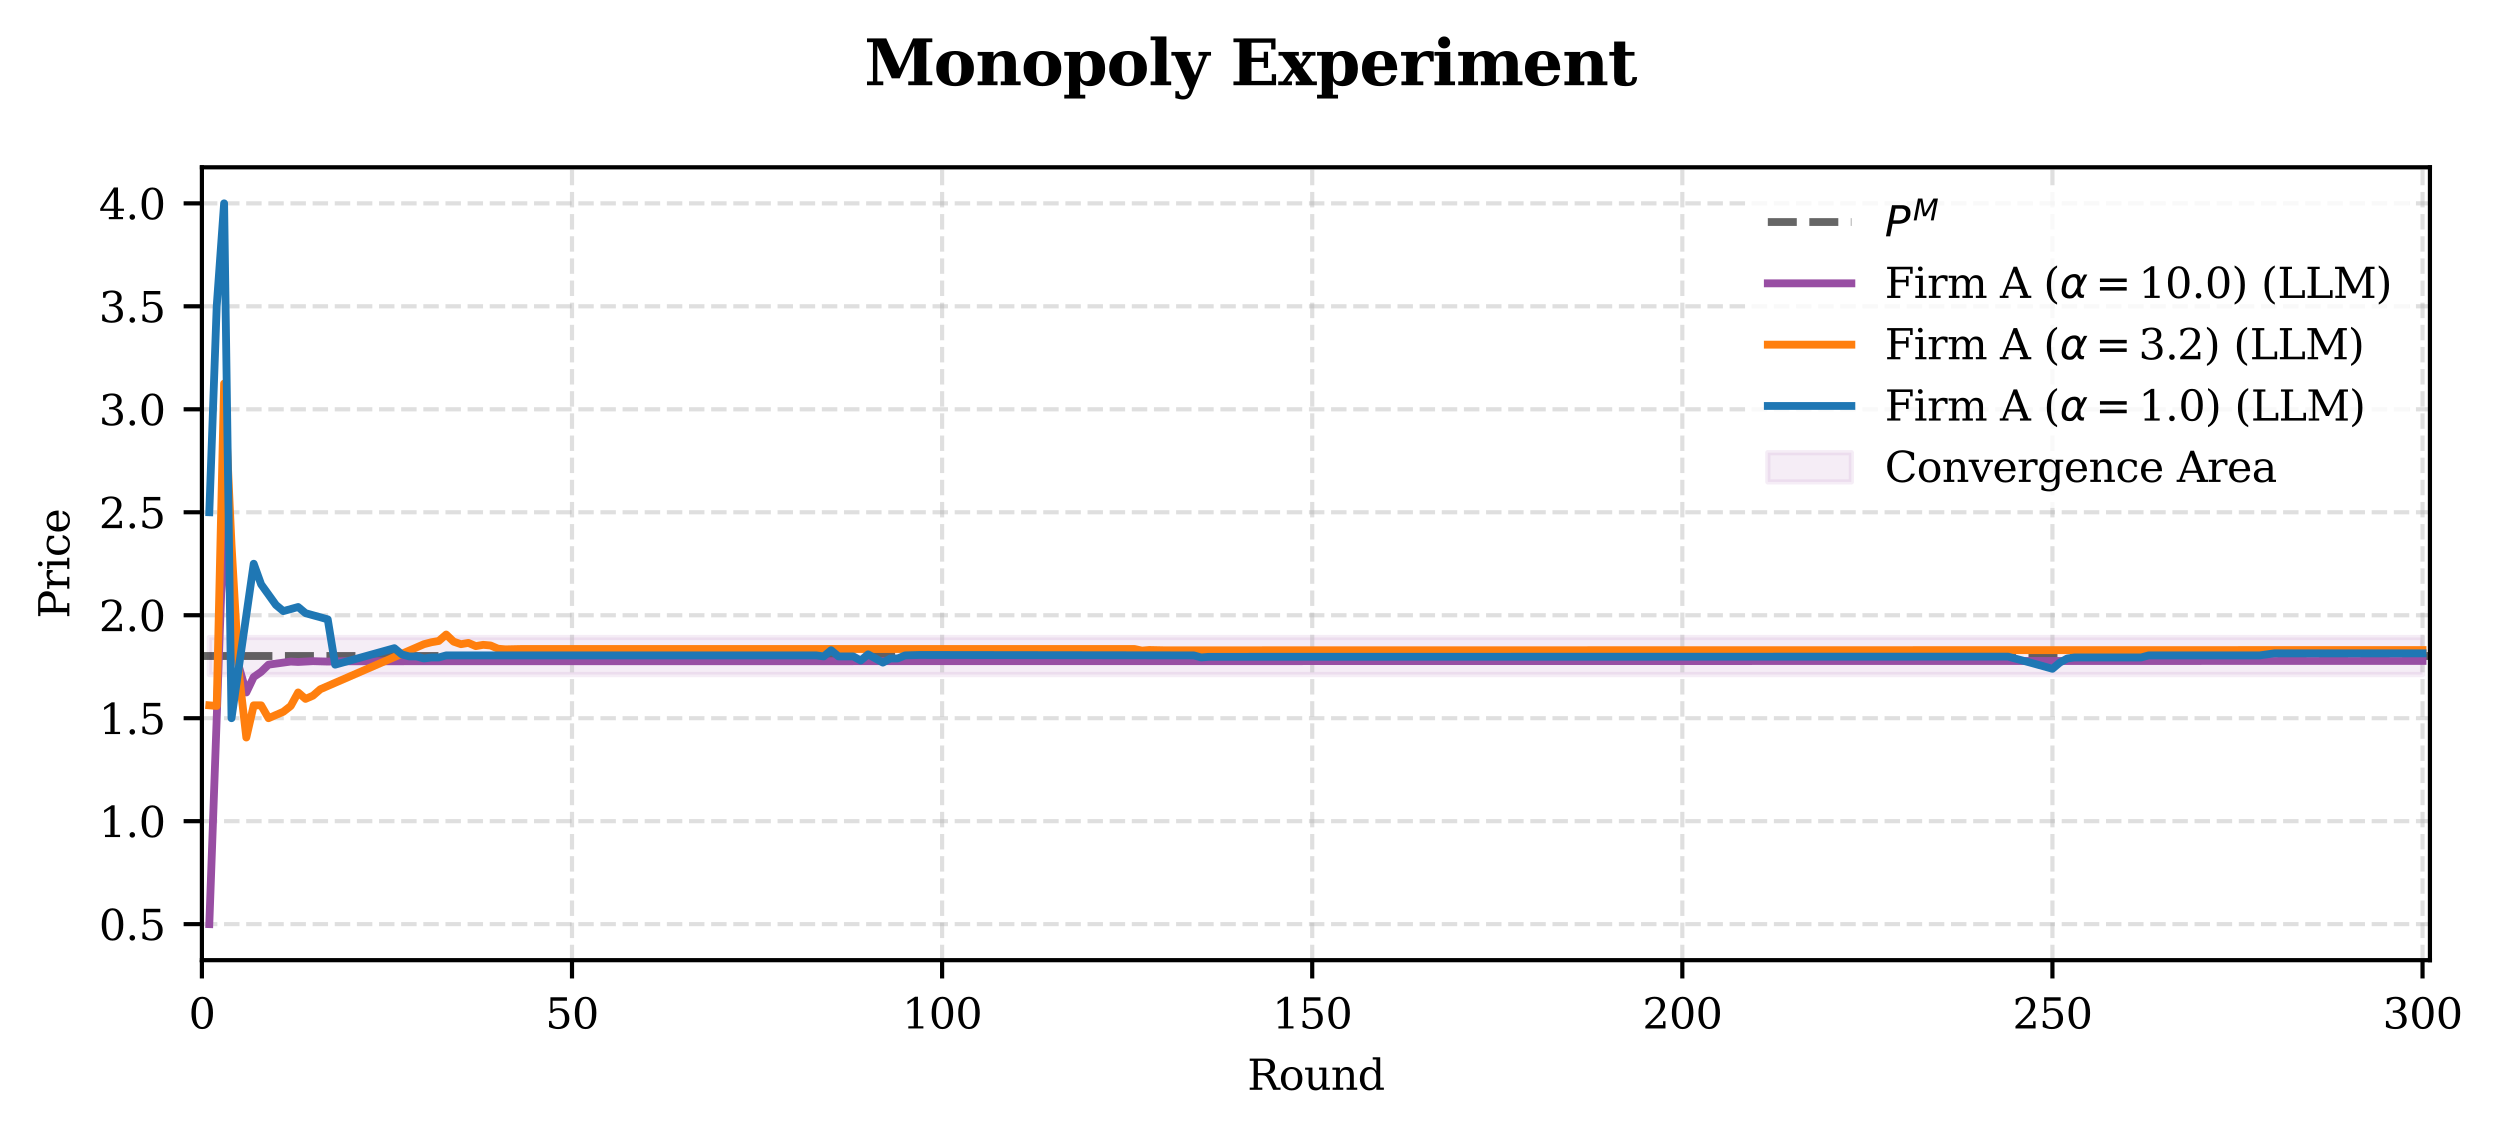 <?xml version="1.0" encoding="utf-8" standalone="no"?>
<!DOCTYPE svg PUBLIC "-//W3C//DTD SVG 1.1//EN"
  "http://www.w3.org/Graphics/SVG/1.1/DTD/svg11.dtd">
<svg xmlns:xlink="http://www.w3.org/1999/xlink" width="478.763pt" height="217.565pt" viewBox="0 0 478.763 217.565" xmlns="http://www.w3.org/2000/svg" version="1.1">
 <defs>
  <style type="text/css">*{stroke-linejoin: round; stroke-linecap: butt}</style>
 </defs>
 <g id="figure_1">
  <g id="patch_1">
   <path d="M 0 217.565 
L 478.763 217.565 
L 478.763 0 
L 0 0 
z
" style="fill: #ffffff"/>
  </g>
  <g id="axes_1">
   <g id="patch_2">
    <path d="M 38.665 183.88 
L 465.346 183.88 
L 465.346 32.04 
L 38.665 32.04 
z
" style="fill: #ffffff"/>
   </g>
   <g id="FillBetweenPolyCollection_1">
    <defs>
     <path id="m496ddea645" d="M 40.083 -95.489 
L 40.083 -88.382 
L 41.5 -88.382 
L 42.918 -88.382 
L 44.335 -88.382 
L 45.753 -88.382 
L 47.17 -88.382 
L 48.588 -88.382 
L 50.005 -88.382 
L 51.423 -88.382 
L 52.84 -88.382 
L 54.258 -88.382 
L 55.676 -88.382 
L 57.093 -88.382 
L 58.511 -88.382 
L 59.928 -88.382 
L 61.346 -88.382 
L 62.763 -88.382 
L 64.181 -88.382 
L 65.598 -88.382 
L 67.016 -88.382 
L 68.433 -88.382 
L 69.851 -88.382 
L 71.268 -88.382 
L 72.686 -88.382 
L 74.104 -88.382 
L 75.521 -88.382 
L 76.939 -88.382 
L 78.356 -88.382 
L 79.774 -88.382 
L 81.191 -88.382 
L 82.609 -88.382 
L 84.026 -88.382 
L 85.444 -88.382 
L 86.861 -88.382 
L 88.279 -88.382 
L 89.697 -88.382 
L 91.114 -88.382 
L 92.532 -88.382 
L 93.949 -88.382 
L 95.367 -88.382 
L 96.784 -88.382 
L 98.202 -88.382 
L 99.619 -88.382 
L 101.037 -88.382 
L 102.454 -88.382 
L 103.872 -88.382 
L 105.29 -88.382 
L 106.707 -88.382 
L 108.125 -88.382 
L 109.542 -88.382 
L 110.96 -88.382 
L 112.377 -88.382 
L 113.795 -88.382 
L 115.212 -88.382 
L 116.63 -88.382 
L 118.047 -88.382 
L 119.465 -88.382 
L 120.883 -88.382 
L 122.3 -88.382 
L 123.718 -88.382 
L 125.135 -88.382 
L 126.553 -88.382 
L 127.97 -88.382 
L 129.388 -88.382 
L 130.805 -88.382 
L 132.223 -88.382 
L 133.64 -88.382 
L 135.058 -88.382 
L 136.475 -88.382 
L 137.893 -88.382 
L 139.311 -88.382 
L 140.728 -88.382 
L 142.146 -88.382 
L 143.563 -88.382 
L 144.981 -88.382 
L 146.398 -88.382 
L 147.816 -88.382 
L 149.233 -88.382 
L 150.651 -88.382 
L 152.068 -88.382 
L 153.486 -88.382 
L 154.904 -88.382 
L 156.321 -88.382 
L 157.739 -88.382 
L 159.156 -88.382 
L 160.574 -88.382 
L 161.991 -88.382 
L 163.409 -88.382 
L 164.826 -88.382 
L 166.244 -88.382 
L 167.661 -88.382 
L 169.079 -88.382 
L 170.497 -88.382 
L 171.914 -88.382 
L 173.332 -88.382 
L 174.749 -88.382 
L 176.167 -88.382 
L 177.584 -88.382 
L 179.002 -88.382 
L 180.419 -88.382 
L 181.837 -88.382 
L 183.254 -88.382 
L 184.672 -88.382 
L 186.089 -88.382 
L 187.507 -88.382 
L 188.925 -88.382 
L 190.342 -88.382 
L 191.76 -88.382 
L 193.177 -88.382 
L 194.595 -88.382 
L 196.012 -88.382 
L 197.43 -88.382 
L 198.847 -88.382 
L 200.265 -88.382 
L 201.682 -88.382 
L 203.1 -88.382 
L 204.518 -88.382 
L 205.935 -88.382 
L 207.353 -88.382 
L 208.77 -88.382 
L 210.188 -88.382 
L 211.605 -88.382 
L 213.023 -88.382 
L 214.44 -88.382 
L 215.858 -88.382 
L 217.275 -88.382 
L 218.693 -88.382 
L 220.111 -88.382 
L 221.528 -88.382 
L 222.946 -88.382 
L 224.363 -88.382 
L 225.781 -88.382 
L 227.198 -88.382 
L 228.616 -88.382 
L 230.033 -88.382 
L 231.451 -88.382 
L 232.868 -88.382 
L 234.286 -88.382 
L 235.704 -88.382 
L 237.121 -88.382 
L 238.539 -88.382 
L 239.956 -88.382 
L 241.374 -88.382 
L 242.791 -88.382 
L 244.209 -88.382 
L 245.626 -88.382 
L 247.044 -88.382 
L 248.461 -88.382 
L 249.879 -88.382 
L 251.296 -88.382 
L 252.714 -88.382 
L 254.132 -88.382 
L 255.549 -88.382 
L 256.967 -88.382 
L 258.384 -88.382 
L 259.802 -88.382 
L 261.219 -88.382 
L 262.637 -88.382 
L 264.054 -88.382 
L 265.472 -88.382 
L 266.889 -88.382 
L 268.307 -88.382 
L 269.725 -88.382 
L 271.142 -88.382 
L 272.56 -88.382 
L 273.977 -88.382 
L 275.395 -88.382 
L 276.812 -88.382 
L 278.23 -88.382 
L 279.647 -88.382 
L 281.065 -88.382 
L 282.482 -88.382 
L 283.9 -88.382 
L 285.318 -88.382 
L 286.735 -88.382 
L 288.153 -88.382 
L 289.57 -88.382 
L 290.988 -88.382 
L 292.405 -88.382 
L 293.823 -88.382 
L 295.24 -88.382 
L 296.658 -88.382 
L 298.075 -88.382 
L 299.493 -88.382 
L 300.91 -88.382 
L 302.328 -88.382 
L 303.746 -88.382 
L 305.163 -88.382 
L 306.581 -88.382 
L 307.998 -88.382 
L 309.416 -88.382 
L 310.833 -88.382 
L 312.251 -88.382 
L 313.668 -88.382 
L 315.086 -88.382 
L 316.503 -88.382 
L 317.921 -88.382 
L 319.339 -88.382 
L 320.756 -88.382 
L 322.174 -88.382 
L 323.591 -88.382 
L 325.009 -88.382 
L 326.426 -88.382 
L 327.844 -88.382 
L 329.261 -88.382 
L 330.679 -88.382 
L 332.096 -88.382 
L 333.514 -88.382 
L 334.932 -88.382 
L 336.349 -88.382 
L 337.767 -88.382 
L 339.184 -88.382 
L 340.602 -88.382 
L 342.019 -88.382 
L 343.437 -88.382 
L 344.854 -88.382 
L 346.272 -88.382 
L 347.689 -88.382 
L 349.107 -88.382 
L 350.525 -88.382 
L 351.942 -88.382 
L 353.36 -88.382 
L 354.777 -88.382 
L 356.195 -88.382 
L 357.612 -88.382 
L 359.03 -88.382 
L 360.447 -88.382 
L 361.865 -88.382 
L 363.282 -88.382 
L 364.7 -88.382 
L 366.117 -88.382 
L 367.535 -88.382 
L 368.953 -88.382 
L 370.37 -88.382 
L 371.788 -88.382 
L 373.205 -88.382 
L 374.623 -88.382 
L 376.04 -88.382 
L 377.458 -88.382 
L 378.875 -88.382 
L 380.293 -88.382 
L 381.71 -88.382 
L 383.128 -88.382 
L 384.546 -88.382 
L 385.963 -88.382 
L 387.381 -88.382 
L 388.798 -88.382 
L 390.216 -88.382 
L 391.633 -88.382 
L 393.051 -88.382 
L 394.468 -88.382 
L 395.886 -88.382 
L 397.303 -88.382 
L 398.721 -88.382 
L 400.139 -88.382 
L 401.556 -88.382 
L 402.974 -88.382 
L 404.391 -88.382 
L 405.809 -88.382 
L 407.226 -88.382 
L 408.644 -88.382 
L 410.061 -88.382 
L 411.479 -88.382 
L 412.896 -88.382 
L 414.314 -88.382 
L 415.731 -88.382 
L 417.149 -88.382 
L 418.567 -88.382 
L 419.984 -88.382 
L 421.402 -88.382 
L 422.819 -88.382 
L 424.237 -88.382 
L 425.654 -88.382 
L 427.072 -88.382 
L 428.489 -88.382 
L 429.907 -88.382 
L 431.324 -88.382 
L 432.742 -88.382 
L 434.16 -88.382 
L 435.577 -88.382 
L 436.995 -88.382 
L 438.412 -88.382 
L 439.83 -88.382 
L 441.247 -88.382 
L 442.665 -88.382 
L 444.082 -88.382 
L 445.5 -88.382 
L 446.917 -88.382 
L 448.335 -88.382 
L 449.753 -88.382 
L 451.17 -88.382 
L 452.588 -88.382 
L 454.005 -88.382 
L 455.423 -88.382 
L 456.84 -88.382 
L 458.258 -88.382 
L 459.675 -88.382 
L 461.093 -88.382 
L 462.51 -88.382 
L 463.928 -88.382 
L 463.928 -95.489 
L 463.928 -95.489 
L 462.51 -95.489 
L 461.093 -95.489 
L 459.675 -95.489 
L 458.258 -95.489 
L 456.84 -95.489 
L 455.423 -95.489 
L 454.005 -95.489 
L 452.588 -95.489 
L 451.17 -95.489 
L 449.753 -95.489 
L 448.335 -95.489 
L 446.917 -95.489 
L 445.5 -95.489 
L 444.082 -95.489 
L 442.665 -95.489 
L 441.247 -95.489 
L 439.83 -95.489 
L 438.412 -95.489 
L 436.995 -95.489 
L 435.577 -95.489 
L 434.16 -95.489 
L 432.742 -95.489 
L 431.324 -95.489 
L 429.907 -95.489 
L 428.489 -95.489 
L 427.072 -95.489 
L 425.654 -95.489 
L 424.237 -95.489 
L 422.819 -95.489 
L 421.402 -95.489 
L 419.984 -95.489 
L 418.567 -95.489 
L 417.149 -95.489 
L 415.731 -95.489 
L 414.314 -95.489 
L 412.896 -95.489 
L 411.479 -95.489 
L 410.061 -95.489 
L 408.644 -95.489 
L 407.226 -95.489 
L 405.809 -95.489 
L 404.391 -95.489 
L 402.974 -95.489 
L 401.556 -95.489 
L 400.139 -95.489 
L 398.721 -95.489 
L 397.303 -95.489 
L 395.886 -95.489 
L 394.468 -95.489 
L 393.051 -95.489 
L 391.633 -95.489 
L 390.216 -95.489 
L 388.798 -95.489 
L 387.381 -95.489 
L 385.963 -95.489 
L 384.546 -95.489 
L 383.128 -95.489 
L 381.71 -95.489 
L 380.293 -95.489 
L 378.875 -95.489 
L 377.458 -95.489 
L 376.04 -95.489 
L 374.623 -95.489 
L 373.205 -95.489 
L 371.788 -95.489 
L 370.37 -95.489 
L 368.953 -95.489 
L 367.535 -95.489 
L 366.117 -95.489 
L 364.7 -95.489 
L 363.282 -95.489 
L 361.865 -95.489 
L 360.447 -95.489 
L 359.03 -95.489 
L 357.612 -95.489 
L 356.195 -95.489 
L 354.777 -95.489 
L 353.36 -95.489 
L 351.942 -95.489 
L 350.525 -95.489 
L 349.107 -95.489 
L 347.689 -95.489 
L 346.272 -95.489 
L 344.854 -95.489 
L 343.437 -95.489 
L 342.019 -95.489 
L 340.602 -95.489 
L 339.184 -95.489 
L 337.767 -95.489 
L 336.349 -95.489 
L 334.932 -95.489 
L 333.514 -95.489 
L 332.096 -95.489 
L 330.679 -95.489 
L 329.261 -95.489 
L 327.844 -95.489 
L 326.426 -95.489 
L 325.009 -95.489 
L 323.591 -95.489 
L 322.174 -95.489 
L 320.756 -95.489 
L 319.339 -95.489 
L 317.921 -95.489 
L 316.503 -95.489 
L 315.086 -95.489 
L 313.668 -95.489 
L 312.251 -95.489 
L 310.833 -95.489 
L 309.416 -95.489 
L 307.998 -95.489 
L 306.581 -95.489 
L 305.163 -95.489 
L 303.746 -95.489 
L 302.328 -95.489 
L 300.91 -95.489 
L 299.493 -95.489 
L 298.075 -95.489 
L 296.658 -95.489 
L 295.24 -95.489 
L 293.823 -95.489 
L 292.405 -95.489 
L 290.988 -95.489 
L 289.57 -95.489 
L 288.153 -95.489 
L 286.735 -95.489 
L 285.318 -95.489 
L 283.9 -95.489 
L 282.482 -95.489 
L 281.065 -95.489 
L 279.647 -95.489 
L 278.23 -95.489 
L 276.812 -95.489 
L 275.395 -95.489 
L 273.977 -95.489 
L 272.56 -95.489 
L 271.142 -95.489 
L 269.725 -95.489 
L 268.307 -95.489 
L 266.889 -95.489 
L 265.472 -95.489 
L 264.054 -95.489 
L 262.637 -95.489 
L 261.219 -95.489 
L 259.802 -95.489 
L 258.384 -95.489 
L 256.967 -95.489 
L 255.549 -95.489 
L 254.132 -95.489 
L 252.714 -95.489 
L 251.296 -95.489 
L 249.879 -95.489 
L 248.461 -95.489 
L 247.044 -95.489 
L 245.626 -95.489 
L 244.209 -95.489 
L 242.791 -95.489 
L 241.374 -95.489 
L 239.956 -95.489 
L 238.539 -95.489 
L 237.121 -95.489 
L 235.704 -95.489 
L 234.286 -95.489 
L 232.868 -95.489 
L 231.451 -95.489 
L 230.033 -95.489 
L 228.616 -95.489 
L 227.198 -95.489 
L 225.781 -95.489 
L 224.363 -95.489 
L 222.946 -95.489 
L 221.528 -95.489 
L 220.111 -95.489 
L 218.693 -95.489 
L 217.275 -95.489 
L 215.858 -95.489 
L 214.44 -95.489 
L 213.023 -95.489 
L 211.605 -95.489 
L 210.188 -95.489 
L 208.77 -95.489 
L 207.353 -95.489 
L 205.935 -95.489 
L 204.518 -95.489 
L 203.1 -95.489 
L 201.682 -95.489 
L 200.265 -95.489 
L 198.847 -95.489 
L 197.43 -95.489 
L 196.012 -95.489 
L 194.595 -95.489 
L 193.177 -95.489 
L 191.76 -95.489 
L 190.342 -95.489 
L 188.925 -95.489 
L 187.507 -95.489 
L 186.089 -95.489 
L 184.672 -95.489 
L 183.254 -95.489 
L 181.837 -95.489 
L 180.419 -95.489 
L 179.002 -95.489 
L 177.584 -95.489 
L 176.167 -95.489 
L 174.749 -95.489 
L 173.332 -95.489 
L 171.914 -95.489 
L 170.497 -95.489 
L 169.079 -95.489 
L 167.661 -95.489 
L 166.244 -95.489 
L 164.826 -95.489 
L 163.409 -95.489 
L 161.991 -95.489 
L 160.574 -95.489 
L 159.156 -95.489 
L 157.739 -95.489 
L 156.321 -95.489 
L 154.904 -95.489 
L 153.486 -95.489 
L 152.068 -95.489 
L 150.651 -95.489 
L 149.233 -95.489 
L 147.816 -95.489 
L 146.398 -95.489 
L 144.981 -95.489 
L 143.563 -95.489 
L 142.146 -95.489 
L 140.728 -95.489 
L 139.311 -95.489 
L 137.893 -95.489 
L 136.475 -95.489 
L 135.058 -95.489 
L 133.64 -95.489 
L 132.223 -95.489 
L 130.805 -95.489 
L 129.388 -95.489 
L 127.97 -95.489 
L 126.553 -95.489 
L 125.135 -95.489 
L 123.718 -95.489 
L 122.3 -95.489 
L 120.883 -95.489 
L 119.465 -95.489 
L 118.047 -95.489 
L 116.63 -95.489 
L 115.212 -95.489 
L 113.795 -95.489 
L 112.377 -95.489 
L 110.96 -95.489 
L 109.542 -95.489 
L 108.125 -95.489 
L 106.707 -95.489 
L 105.29 -95.489 
L 103.872 -95.489 
L 102.454 -95.489 
L 101.037 -95.489 
L 99.619 -95.489 
L 98.202 -95.489 
L 96.784 -95.489 
L 95.367 -95.489 
L 93.949 -95.489 
L 92.532 -95.489 
L 91.114 -95.489 
L 89.697 -95.489 
L 88.279 -95.489 
L 86.861 -95.489 
L 85.444 -95.489 
L 84.026 -95.489 
L 82.609 -95.489 
L 81.191 -95.489 
L 79.774 -95.489 
L 78.356 -95.489 
L 76.939 -95.489 
L 75.521 -95.489 
L 74.104 -95.489 
L 72.686 -95.489 
L 71.268 -95.489 
L 69.851 -95.489 
L 68.433 -95.489 
L 67.016 -95.489 
L 65.598 -95.489 
L 64.181 -95.489 
L 62.763 -95.489 
L 61.346 -95.489 
L 59.928 -95.489 
L 58.511 -95.489 
L 57.093 -95.489 
L 55.676 -95.489 
L 54.258 -95.489 
L 52.84 -95.489 
L 51.423 -95.489 
L 50.005 -95.489 
L 48.588 -95.489 
L 47.17 -95.489 
L 45.753 -95.489 
L 44.335 -95.489 
L 42.918 -95.489 
L 41.5 -95.489 
L 40.083 -95.489 
z
" style="stroke: #984ea3; stroke-opacity: 0.1"/>
    </defs>
    <g clip-path="url(#p545255f4c3)">
     <use xlink:href="#m496ddea645" x="0" y="217.565" style="fill: #984ea3; fill-opacity: 0.1; stroke: #984ea3; stroke-opacity: 0.1"/>
    </g>
   </g>
   <g id="matplotlib.axis_1">
    <g id="xtick_1">
     <g id="line2d_1">
      <path d="M 38.665 183.88 
L 38.665 32.04 
" clip-path="url(#p545255f4c3)" style="fill: none; stroke-dasharray: 2.96,1.28; stroke-dashoffset: 0; stroke: #b0b0b0; stroke-opacity: 0.4; stroke-width: 0.8"/>
     </g>
     <g id="line2d_2">
      <defs>
       <path id="m34090be4cc" d="M 0 0 
L 0 3.5 
" style="stroke: #000000; stroke-width: 0.8"/>
      </defs>
      <g>
       <use xlink:href="#m34090be4cc" x="38.665" y="183.88" style="stroke: #000000; stroke-width: 0.8"/>
      </g>
     </g>
     <g id="text_1">
      <!-- 0 -->
      <g transform="translate(36.12 196.959) scale(0.08 -0.08)">
       <defs>
        <path id="DejaVuSerif-30" d="M 2034 219 
Q 2513 219 2750 744 
Q 2988 1269 2988 2328 
Q 2988 3391 2750 3916 
Q 2513 4441 2034 4441 
Q 1556 4441 1318 3916 
Q 1081 3391 1081 2328 
Q 1081 1269 1318 744 
Q 1556 219 2034 219 
z
M 2034 -91 
Q 1275 -91 848 546 
Q 422 1184 422 2328 
Q 422 3475 848 4112 
Q 1275 4750 2034 4750 
Q 2797 4750 3222 4112 
Q 3647 3475 3647 2328 
Q 3647 1184 3222 546 
Q 2797 -91 2034 -91 
z
" transform="scale(0.016)"/>
       </defs>
       <use xlink:href="#DejaVuSerif-30"/>
      </g>
     </g>
    </g>
    <g id="xtick_2">
     <g id="line2d_3">
      <path d="M 109.542 183.88 
L 109.542 32.04 
" clip-path="url(#p545255f4c3)" style="fill: none; stroke-dasharray: 2.96,1.28; stroke-dashoffset: 0; stroke: #b0b0b0; stroke-opacity: 0.4; stroke-width: 0.8"/>
     </g>
     <g id="line2d_4">
      <g>
       <use xlink:href="#m34090be4cc" x="109.542" y="183.88" style="stroke: #000000; stroke-width: 0.8"/>
      </g>
     </g>
     <g id="text_2">
      <!-- 50 -->
      <g transform="translate(104.452 196.959) scale(0.08 -0.08)">
       <defs>
        <path id="DejaVuSerif-35" d="M 3219 4666 
L 3219 4153 
L 1081 4153 
L 1081 2816 
Q 1244 2928 1461 2984 
Q 1678 3041 1947 3041 
Q 2703 3041 3140 2622 
Q 3578 2203 3578 1478 
Q 3578 738 3136 323 
Q 2694 -91 1894 -91 
Q 1572 -91 1234 -12 
Q 897 66 544 225 
L 544 1131 
L 897 1131 
Q 925 688 1179 453 
Q 1434 219 1894 219 
Q 2388 219 2653 544 
Q 2919 869 2919 1478 
Q 2919 2084 2655 2407 
Q 2391 2731 1894 2731 
Q 1613 2731 1398 2631 
Q 1184 2531 1019 2322 
L 750 2322 
L 750 4666 
L 3219 4666 
z
" transform="scale(0.016)"/>
       </defs>
       <use xlink:href="#DejaVuSerif-35"/>
       <use xlink:href="#DejaVuSerif-30" transform="translate(63.623 0)"/>
      </g>
     </g>
    </g>
    <g id="xtick_3">
     <g id="line2d_5">
      <path d="M 180.419 183.88 
L 180.419 32.04 
" clip-path="url(#p545255f4c3)" style="fill: none; stroke-dasharray: 2.96,1.28; stroke-dashoffset: 0; stroke: #b0b0b0; stroke-opacity: 0.4; stroke-width: 0.8"/>
     </g>
     <g id="line2d_6">
      <g>
       <use xlink:href="#m34090be4cc" x="180.419" y="183.88" style="stroke: #000000; stroke-width: 0.8"/>
      </g>
     </g>
     <g id="text_3">
      <!-- 100 -->
      <g transform="translate(172.784 196.959) scale(0.08 -0.08)">
       <defs>
        <path id="DejaVuSerif-31" d="M 909 0 
L 909 331 
L 1722 331 
L 1722 4213 
L 781 3603 
L 781 4013 
L 1919 4750 
L 2350 4750 
L 2350 331 
L 3163 331 
L 3163 0 
L 909 0 
z
" transform="scale(0.016)"/>
       </defs>
       <use xlink:href="#DejaVuSerif-31"/>
       <use xlink:href="#DejaVuSerif-30" transform="translate(63.623 0)"/>
       <use xlink:href="#DejaVuSerif-30" transform="translate(127.246 0)"/>
      </g>
     </g>
    </g>
    <g id="xtick_4">
     <g id="line2d_7">
      <path d="M 251.296 183.88 
L 251.296 32.04 
" clip-path="url(#p545255f4c3)" style="fill: none; stroke-dasharray: 2.96,1.28; stroke-dashoffset: 0; stroke: #b0b0b0; stroke-opacity: 0.4; stroke-width: 0.8"/>
     </g>
     <g id="line2d_8">
      <g>
       <use xlink:href="#m34090be4cc" x="251.296" y="183.88" style="stroke: #000000; stroke-width: 0.8"/>
      </g>
     </g>
     <g id="text_4">
      <!-- 150 -->
      <g transform="translate(243.661 196.959) scale(0.08 -0.08)">
       <use xlink:href="#DejaVuSerif-31"/>
       <use xlink:href="#DejaVuSerif-35" transform="translate(63.623 0)"/>
       <use xlink:href="#DejaVuSerif-30" transform="translate(127.246 0)"/>
      </g>
     </g>
    </g>
    <g id="xtick_5">
     <g id="line2d_9">
      <path d="M 322.174 183.88 
L 322.174 32.04 
" clip-path="url(#p545255f4c3)" style="fill: none; stroke-dasharray: 2.96,1.28; stroke-dashoffset: 0; stroke: #b0b0b0; stroke-opacity: 0.4; stroke-width: 0.8"/>
     </g>
     <g id="line2d_10">
      <g>
       <use xlink:href="#m34090be4cc" x="322.174" y="183.88" style="stroke: #000000; stroke-width: 0.8"/>
      </g>
     </g>
     <g id="text_5">
      <!-- 200 -->
      <g transform="translate(314.539 196.959) scale(0.08 -0.08)">
       <defs>
        <path id="DejaVuSerif-32" d="M 819 3553 
L 469 3553 
L 469 4384 
Q 803 4563 1142 4656 
Q 1481 4750 1806 4750 
Q 2534 4750 2956 4397 
Q 3378 4044 3378 3438 
Q 3378 2753 2422 1800 
Q 2347 1728 2309 1691 
L 1131 513 
L 3078 513 
L 3078 1088 
L 3444 1088 
L 3444 0 
L 434 0 
L 434 341 
L 1850 1753 
Q 2319 2222 2519 2614 
Q 2719 3006 2719 3438 
Q 2719 3909 2473 4175 
Q 2228 4441 1797 4441 
Q 1350 4441 1106 4219 
Q 863 3997 819 3553 
z
" transform="scale(0.016)"/>
       </defs>
       <use xlink:href="#DejaVuSerif-32"/>
       <use xlink:href="#DejaVuSerif-30" transform="translate(63.623 0)"/>
       <use xlink:href="#DejaVuSerif-30" transform="translate(127.246 0)"/>
      </g>
     </g>
    </g>
    <g id="xtick_6">
     <g id="line2d_11">
      <path d="M 393.051 183.88 
L 393.051 32.04 
" clip-path="url(#p545255f4c3)" style="fill: none; stroke-dasharray: 2.96,1.28; stroke-dashoffset: 0; stroke: #b0b0b0; stroke-opacity: 0.4; stroke-width: 0.8"/>
     </g>
     <g id="line2d_12">
      <g>
       <use xlink:href="#m34090be4cc" x="393.051" y="183.88" style="stroke: #000000; stroke-width: 0.8"/>
      </g>
     </g>
     <g id="text_6">
      <!-- 250 -->
      <g transform="translate(385.416 196.959) scale(0.08 -0.08)">
       <use xlink:href="#DejaVuSerif-32"/>
       <use xlink:href="#DejaVuSerif-35" transform="translate(63.623 0)"/>
       <use xlink:href="#DejaVuSerif-30" transform="translate(127.246 0)"/>
      </g>
     </g>
    </g>
    <g id="xtick_7">
     <g id="line2d_13">
      <path d="M 463.928 183.88 
L 463.928 32.04 
" clip-path="url(#p545255f4c3)" style="fill: none; stroke-dasharray: 2.96,1.28; stroke-dashoffset: 0; stroke: #b0b0b0; stroke-opacity: 0.4; stroke-width: 0.8"/>
     </g>
     <g id="line2d_14">
      <g>
       <use xlink:href="#m34090be4cc" x="463.928" y="183.88" style="stroke: #000000; stroke-width: 0.8"/>
      </g>
     </g>
     <g id="text_7">
      <!-- 300 -->
      <g transform="translate(456.293 196.959) scale(0.08 -0.08)">
       <defs>
        <path id="DejaVuSerif-33" d="M 622 4469 
Q 988 4606 1323 4678 
Q 1659 4750 1953 4750 
Q 2638 4750 3022 4454 
Q 3406 4159 3406 3634 
Q 3406 3213 3140 2930 
Q 2875 2647 2388 2547 
Q 2963 2466 3280 2130 
Q 3597 1794 3597 1259 
Q 3597 606 3158 257 
Q 2719 -91 1894 -91 
Q 1528 -91 1179 -12 
Q 831 66 488 225 
L 488 1131 
L 838 1131 
Q 869 681 1141 450 
Q 1413 219 1906 219 
Q 2384 219 2661 495 
Q 2938 772 2938 1253 
Q 2938 1803 2653 2086 
Q 2369 2369 1819 2369 
L 1522 2369 
L 1522 2688 
L 1678 2688 
Q 2225 2688 2498 2914 
Q 2772 3141 2772 3597 
Q 2772 4006 2547 4223 
Q 2322 4441 1900 4441 
Q 1478 4441 1245 4241 
Q 1013 4041 972 3647 
L 622 3647 
L 622 4469 
z
" transform="scale(0.016)"/>
       </defs>
       <use xlink:href="#DejaVuSerif-33"/>
       <use xlink:href="#DejaVuSerif-30" transform="translate(63.623 0)"/>
       <use xlink:href="#DejaVuSerif-30" transform="translate(127.246 0)"/>
      </g>
     </g>
    </g>
    <g id="text_8">
     <!-- Round -->
     <g transform="translate(238.872 208.701) scale(0.08 -0.08)">
      <defs>
       <path id="DejaVuSerif-52" d="M 3066 2316 
Q 3284 2256 3442 2114 
Q 3600 1972 3725 1716 
L 4403 331 
L 4972 331 
L 4972 0 
L 3872 0 
L 3144 1484 
Q 2934 1916 2759 2042 
Q 2584 2169 2278 2169 
L 1581 2169 
L 1581 331 
L 2241 331 
L 2241 0 
L 353 0 
L 353 331 
L 947 331 
L 947 4331 
L 353 4331 
L 353 4666 
L 2719 4666 
Q 3400 4666 3770 4341 
Q 4141 4016 4141 3419 
Q 4141 2938 3870 2661 
Q 3600 2384 3066 2316 
z
M 1581 2503 
L 2503 2503 
Q 2975 2503 3200 2726 
Q 3425 2950 3425 3419 
Q 3425 3888 3200 4109 
Q 2975 4331 2503 4331 
L 1581 4331 
L 1581 2503 
z
" transform="scale(0.016)"/>
       <path id="DejaVuSerif-6f" d="M 1925 219 
Q 2388 219 2623 584 
Q 2859 950 2859 1663 
Q 2859 2375 2623 2739 
Q 2388 3103 1925 3103 
Q 1463 3103 1227 2739 
Q 991 2375 991 1663 
Q 991 950 1228 584 
Q 1466 219 1925 219 
z
M 1925 -91 
Q 1200 -91 759 389 
Q 319 869 319 1663 
Q 319 2456 758 2934 
Q 1197 3413 1925 3413 
Q 2653 3413 3092 2934 
Q 3531 2456 3531 1663 
Q 3531 869 3092 389 
Q 2653 -91 1925 -91 
z
" transform="scale(0.016)"/>
       <path id="DejaVuSerif-75" d="M 2266 3322 
L 3341 3322 
L 3341 331 
L 3884 331 
L 3884 0 
L 2766 0 
L 2766 588 
Q 2606 256 2353 82 
Q 2100 -91 1766 -91 
Q 1213 -91 952 223 
Q 691 538 691 1209 
L 691 2988 
L 172 2988 
L 172 3322 
L 1269 3322 
L 1269 1388 
Q 1269 781 1417 556 
Q 1566 331 1947 331 
Q 2347 331 2556 625 
Q 2766 919 2766 1478 
L 2766 2988 
L 2266 2988 
L 2266 3322 
z
" transform="scale(0.016)"/>
       <path id="DejaVuSerif-6e" d="M 263 0 
L 263 331 
L 781 331 
L 781 2988 
L 231 2988 
L 231 3322 
L 1356 3322 
L 1356 2731 
Q 1516 3069 1770 3241 
Q 2025 3413 2363 3413 
Q 2913 3413 3172 3097 
Q 3431 2781 3431 2113 
L 3431 331 
L 3944 331 
L 3944 0 
L 2356 0 
L 2356 331 
L 2853 331 
L 2853 1931 
Q 2853 2541 2703 2767 
Q 2553 2994 2175 2994 
Q 1775 2994 1565 2701 
Q 1356 2409 1356 1850 
L 1356 331 
L 1856 331 
L 1856 0 
L 263 0 
z
" transform="scale(0.016)"/>
       <path id="DejaVuSerif-64" d="M 3359 331 
L 3909 331 
L 3909 0 
L 2784 0 
L 2784 519 
Q 2616 206 2355 57 
Q 2094 -91 1709 -91 
Q 1097 -91 708 395 
Q 319 881 319 1663 
Q 319 2444 706 2928 
Q 1094 3413 1709 3413 
Q 2094 3413 2355 3264 
Q 2616 3116 2784 2803 
L 2784 4531 
L 2241 4531 
L 2241 4863 
L 3359 4863 
L 3359 331 
z
M 2784 1497 
L 2784 1825 
Q 2784 2422 2554 2737 
Q 2325 3053 1888 3053 
Q 1444 3053 1217 2703 
Q 991 2353 991 1663 
Q 991 975 1217 622 
Q 1444 269 1888 269 
Q 2325 269 2554 583 
Q 2784 897 2784 1497 
z
" transform="scale(0.016)"/>
      </defs>
      <use xlink:href="#DejaVuSerif-52"/>
      <use xlink:href="#DejaVuSerif-6f" transform="translate(75.293 0)"/>
      <use xlink:href="#DejaVuSerif-75" transform="translate(135.498 0)"/>
      <use xlink:href="#DejaVuSerif-6e" transform="translate(199.902 0)"/>
      <use xlink:href="#DejaVuSerif-64" transform="translate(264.307 0)"/>
     </g>
    </g>
   </g>
   <g id="matplotlib.axis_2">
    <g id="ytick_1">
     <g id="line2d_15">
      <path d="M 38.665 176.978 
L 465.346 176.978 
" clip-path="url(#p545255f4c3)" style="fill: none; stroke-dasharray: 2.96,1.28; stroke-dashoffset: 0; stroke: #b0b0b0; stroke-opacity: 0.4; stroke-width: 0.8"/>
     </g>
     <g id="line2d_16">
      <defs>
       <path id="mcfc628b9e6" d="M 0 0 
L -3.5 0 
" style="stroke: #000000; stroke-width: 0.8"/>
      </defs>
      <g>
       <use xlink:href="#mcfc628b9e6" x="38.665" y="176.978" style="stroke: #000000; stroke-width: 0.8"/>
      </g>
     </g>
     <g id="text_9">
      <!-- 0.5 -->
      <g transform="translate(18.942 180.018) scale(0.08 -0.08)">
       <defs>
        <path id="DejaVuSerif-2e" d="M 603 325 
Q 603 500 722 622 
Q 841 744 1019 744 
Q 1191 744 1312 622 
Q 1434 500 1434 325 
Q 1434 153 1312 31 
Q 1191 -91 1019 -91 
Q 841 -91 722 29 
Q 603 150 603 325 
z
" transform="scale(0.016)"/>
       </defs>
       <use xlink:href="#DejaVuSerif-30"/>
       <use xlink:href="#DejaVuSerif-2e" transform="translate(63.623 0)"/>
       <use xlink:href="#DejaVuSerif-35" transform="translate(95.41 0)"/>
      </g>
     </g>
    </g>
    <g id="ytick_2">
     <g id="line2d_17">
      <path d="M 38.665 157.259 
L 465.346 157.259 
" clip-path="url(#p545255f4c3)" style="fill: none; stroke-dasharray: 2.96,1.28; stroke-dashoffset: 0; stroke: #b0b0b0; stroke-opacity: 0.4; stroke-width: 0.8"/>
     </g>
     <g id="line2d_18">
      <g>
       <use xlink:href="#mcfc628b9e6" x="38.665" y="157.259" style="stroke: #000000; stroke-width: 0.8"/>
      </g>
     </g>
     <g id="text_10">
      <!-- 1.0 -->
      <g transform="translate(18.942 160.298) scale(0.08 -0.08)">
       <use xlink:href="#DejaVuSerif-31"/>
       <use xlink:href="#DejaVuSerif-2e" transform="translate(63.623 0)"/>
       <use xlink:href="#DejaVuSerif-30" transform="translate(95.41 0)"/>
      </g>
     </g>
    </g>
    <g id="ytick_3">
     <g id="line2d_19">
      <path d="M 38.665 137.539 
L 465.346 137.539 
" clip-path="url(#p545255f4c3)" style="fill: none; stroke-dasharray: 2.96,1.28; stroke-dashoffset: 0; stroke: #b0b0b0; stroke-opacity: 0.4; stroke-width: 0.8"/>
     </g>
     <g id="line2d_20">
      <g>
       <use xlink:href="#mcfc628b9e6" x="38.665" y="137.539" style="stroke: #000000; stroke-width: 0.8"/>
      </g>
     </g>
     <g id="text_11">
      <!-- 1.5 -->
      <g transform="translate(18.942 140.579) scale(0.08 -0.08)">
       <use xlink:href="#DejaVuSerif-31"/>
       <use xlink:href="#DejaVuSerif-2e" transform="translate(63.623 0)"/>
       <use xlink:href="#DejaVuSerif-35" transform="translate(95.41 0)"/>
      </g>
     </g>
    </g>
    <g id="ytick_4">
     <g id="line2d_21">
      <path d="M 38.665 117.82 
L 465.346 117.82 
" clip-path="url(#p545255f4c3)" style="fill: none; stroke-dasharray: 2.96,1.28; stroke-dashoffset: 0; stroke: #b0b0b0; stroke-opacity: 0.4; stroke-width: 0.8"/>
     </g>
     <g id="line2d_22">
      <g>
       <use xlink:href="#mcfc628b9e6" x="38.665" y="117.82" style="stroke: #000000; stroke-width: 0.8"/>
      </g>
     </g>
     <g id="text_12">
      <!-- 2.0 -->
      <g transform="translate(18.942 120.859) scale(0.08 -0.08)">
       <use xlink:href="#DejaVuSerif-32"/>
       <use xlink:href="#DejaVuSerif-2e" transform="translate(63.623 0)"/>
       <use xlink:href="#DejaVuSerif-30" transform="translate(95.41 0)"/>
      </g>
     </g>
    </g>
    <g id="ytick_5">
     <g id="line2d_23">
      <path d="M 38.665 98.1 
L 465.346 98.1 
" clip-path="url(#p545255f4c3)" style="fill: none; stroke-dasharray: 2.96,1.28; stroke-dashoffset: 0; stroke: #b0b0b0; stroke-opacity: 0.4; stroke-width: 0.8"/>
     </g>
     <g id="line2d_24">
      <g>
       <use xlink:href="#mcfc628b9e6" x="38.665" y="98.1" style="stroke: #000000; stroke-width: 0.8"/>
      </g>
     </g>
     <g id="text_13">
      <!-- 2.5 -->
      <g transform="translate(18.942 101.14) scale(0.08 -0.08)">
       <use xlink:href="#DejaVuSerif-32"/>
       <use xlink:href="#DejaVuSerif-2e" transform="translate(63.623 0)"/>
       <use xlink:href="#DejaVuSerif-35" transform="translate(95.41 0)"/>
      </g>
     </g>
    </g>
    <g id="ytick_6">
     <g id="line2d_25">
      <path d="M 38.665 78.381 
L 465.346 78.381 
" clip-path="url(#p545255f4c3)" style="fill: none; stroke-dasharray: 2.96,1.28; stroke-dashoffset: 0; stroke: #b0b0b0; stroke-opacity: 0.4; stroke-width: 0.8"/>
     </g>
     <g id="line2d_26">
      <g>
       <use xlink:href="#mcfc628b9e6" x="38.665" y="78.381" style="stroke: #000000; stroke-width: 0.8"/>
      </g>
     </g>
     <g id="text_14">
      <!-- 3.0 -->
      <g transform="translate(18.942 81.42) scale(0.08 -0.08)">
       <use xlink:href="#DejaVuSerif-33"/>
       <use xlink:href="#DejaVuSerif-2e" transform="translate(63.623 0)"/>
       <use xlink:href="#DejaVuSerif-30" transform="translate(95.41 0)"/>
      </g>
     </g>
    </g>
    <g id="ytick_7">
     <g id="line2d_27">
      <path d="M 38.665 58.661 
L 465.346 58.661 
" clip-path="url(#p545255f4c3)" style="fill: none; stroke-dasharray: 2.96,1.28; stroke-dashoffset: 0; stroke: #b0b0b0; stroke-opacity: 0.4; stroke-width: 0.8"/>
     </g>
     <g id="line2d_28">
      <g>
       <use xlink:href="#mcfc628b9e6" x="38.665" y="58.661" style="stroke: #000000; stroke-width: 0.8"/>
      </g>
     </g>
     <g id="text_15">
      <!-- 3.5 -->
      <g transform="translate(18.942 61.701) scale(0.08 -0.08)">
       <use xlink:href="#DejaVuSerif-33"/>
       <use xlink:href="#DejaVuSerif-2e" transform="translate(63.623 0)"/>
       <use xlink:href="#DejaVuSerif-35" transform="translate(95.41 0)"/>
      </g>
     </g>
    </g>
    <g id="ytick_8">
     <g id="line2d_29">
      <path d="M 38.665 38.942 
L 465.346 38.942 
" clip-path="url(#p545255f4c3)" style="fill: none; stroke-dasharray: 2.96,1.28; stroke-dashoffset: 0; stroke: #b0b0b0; stroke-opacity: 0.4; stroke-width: 0.8"/>
     </g>
     <g id="line2d_30">
      <g>
       <use xlink:href="#mcfc628b9e6" x="38.665" y="38.942" style="stroke: #000000; stroke-width: 0.8"/>
      </g>
     </g>
     <g id="text_16">
      <!-- 4.0 -->
      <g transform="translate(18.942 41.981) scale(0.08 -0.08)">
       <defs>
        <path id="DejaVuSerif-34" d="M 2234 1581 
L 2234 4063 
L 641 1581 
L 2234 1581 
z
M 3609 0 
L 1484 0 
L 1484 331 
L 2234 331 
L 2234 1247 
L 197 1247 
L 197 1588 
L 2241 4750 
L 2859 4750 
L 2859 1581 
L 3750 1581 
L 3750 1247 
L 2859 1247 
L 2859 331 
L 3609 331 
L 3609 0 
z
" transform="scale(0.016)"/>
       </defs>
       <use xlink:href="#DejaVuSerif-34"/>
       <use xlink:href="#DejaVuSerif-2e" transform="translate(63.623 0)"/>
       <use xlink:href="#DejaVuSerif-30" transform="translate(95.41 0)"/>
      </g>
     </g>
    </g>
    <g id="text_17">
     <!-- Price -->
     <g transform="translate(13.279 118.45) rotate(-90) scale(0.08 -0.08)">
      <defs>
       <path id="DejaVuSerif-50" d="M 1581 2375 
L 2406 2375 
Q 2872 2375 3115 2626 
Q 3359 2878 3359 3353 
Q 3359 3831 3115 4081 
Q 2872 4331 2406 4331 
L 1581 4331 
L 1581 2375 
z
M 353 0 
L 353 331 
L 947 331 
L 947 4331 
L 353 4331 
L 353 4666 
L 2559 4666 
Q 3259 4666 3668 4311 
Q 4078 3956 4078 3353 
Q 4078 2753 3668 2397 
Q 3259 2041 2559 2041 
L 1581 2041 
L 1581 331 
L 2303 331 
L 2303 0 
L 353 0 
z
" transform="scale(0.016)"/>
       <path id="DejaVuSerif-72" d="M 3059 3328 
L 3059 2497 
L 2728 2497 
Q 2713 2744 2591 2866 
Q 2469 2988 2234 2988 
Q 1809 2988 1582 2694 
Q 1356 2400 1356 1850 
L 1356 331 
L 2022 331 
L 2022 0 
L 263 0 
L 263 331 
L 781 331 
L 781 2994 
L 231 2994 
L 231 3322 
L 1356 3322 
L 1356 2731 
Q 1525 3078 1790 3245 
Q 2056 3413 2438 3413 
Q 2578 3413 2733 3391 
Q 2888 3369 3059 3328 
z
" transform="scale(0.016)"/>
       <path id="DejaVuSerif-69" d="M 622 4353 
Q 622 4497 726 4603 
Q 831 4709 978 4709 
Q 1122 4709 1226 4603 
Q 1331 4497 1331 4353 
Q 1331 4206 1228 4103 
Q 1125 4000 978 4000 
Q 831 4000 726 4103 
Q 622 4206 622 4353 
z
M 1356 331 
L 1900 331 
L 1900 0 
L 231 0 
L 231 331 
L 781 331 
L 781 2988 
L 231 2988 
L 231 3322 
L 1356 3322 
L 1356 331 
z
" transform="scale(0.016)"/>
       <path id="DejaVuSerif-63" d="M 3291 997 
Q 3169 466 2822 187 
Q 2475 -91 1925 -91 
Q 1200 -91 759 389 
Q 319 869 319 1663 
Q 319 2459 759 2936 
Q 1200 3413 1925 3413 
Q 2241 3413 2553 3339 
Q 2866 3266 3181 3116 
L 3181 2266 
L 2847 2266 
Q 2781 2703 2561 2903 
Q 2341 3103 1931 3103 
Q 1466 3103 1228 2742 
Q 991 2381 991 1663 
Q 991 944 1227 581 
Q 1463 219 1931 219 
Q 2303 219 2525 412 
Q 2747 606 2828 997 
L 3291 997 
z
" transform="scale(0.016)"/>
       <path id="DejaVuSerif-65" d="M 3469 1600 
L 991 1600 
L 991 1575 
Q 991 903 1244 561 
Q 1497 219 1991 219 
Q 2369 219 2611 417 
Q 2853 616 2950 1006 
L 3413 1006 
Q 3275 459 2904 184 
Q 2534 -91 1931 -91 
Q 1203 -91 761 389 
Q 319 869 319 1663 
Q 319 2450 753 2931 
Q 1188 3413 1894 3413 
Q 2647 3413 3050 2948 
Q 3453 2484 3469 1600 
z
M 2791 1931 
Q 2772 2513 2545 2808 
Q 2319 3103 1894 3103 
Q 1497 3103 1269 2806 
Q 1041 2509 991 1931 
L 2791 1931 
z
" transform="scale(0.016)"/>
      </defs>
      <use xlink:href="#DejaVuSerif-50"/>
      <use xlink:href="#DejaVuSerif-72" transform="translate(67.285 0)"/>
      <use xlink:href="#DejaVuSerif-69" transform="translate(115.088 0)"/>
      <use xlink:href="#DejaVuSerif-63" transform="translate(147.07 0)"/>
      <use xlink:href="#DejaVuSerif-65" transform="translate(203.076 0)"/>
     </g>
    </g>
   </g>
   <g id="line2d_31">
    <path d="M 38.665 125.629 
L 465.346 125.629 
" clip-path="url(#p545255f4c3)" style="fill: none; stroke-dasharray: 5.55,2.4; stroke-dashoffset: 0; stroke: #000000; stroke-opacity: 0.6; stroke-width: 1.5"/>
   </g>
   <g id="line2d_32">
    <path d="M 40.083 176.978 
L 42.918 98.1 
L 44.335 117.82 
L 45.753 127.679 
L 47.17 132.609 
L 48.588 129.651 
L 50.005 128.665 
L 51.423 127.285 
L 55.676 126.694 
L 57.093 126.772 
L 59.928 126.615 
L 62.763 126.694 
L 65.598 126.634 
L 463.928 126.575 
L 463.928 126.575 
" clip-path="url(#p545255f4c3)" style="fill: none; stroke: #984ea3; stroke-width: 1.5; stroke-linecap: square"/>
   </g>
   <g id="line2d_33">
    <path d="M 40.083 135.074 
L 41.5 135.198 
L 42.918 73.451 
L 44.335 104.263 
L 45.753 128.912 
L 47.17 141.237 
L 48.588 135.074 
L 50.005 135.074 
L 51.423 137.539 
L 54.258 136.307 
L 55.676 135.198 
L 57.093 132.609 
L 58.511 133.842 
L 59.928 133.226 
L 61.346 131.993 
L 81.191 123.366 
L 82.609 122.996 
L 84.026 122.75 
L 85.444 121.517 
L 86.861 122.873 
L 88.279 123.366 
L 89.697 123.119 
L 91.114 123.736 
L 92.532 123.489 
L 93.949 123.612 
L 95.367 124.229 
L 96.784 124.352 
L 99.619 124.29 
L 217.275 124.29 
L 218.693 124.598 
L 220.111 124.475 
L 222.946 124.537 
L 463.928 124.487 
L 463.928 124.487 
" clip-path="url(#p545255f4c3)" style="fill: none; stroke: #ff7f0e; stroke-width: 1.5; stroke-linecap: square"/>
   </g>
   <g id="line2d_34">
    <path d="M 40.083 98.1 
L 41.5 58.661 
L 42.918 38.942 
L 44.335 137.539 
L 48.588 107.96 
L 50.005 111.904 
L 52.84 115.848 
L 54.258 117.031 
L 57.093 116.242 
L 58.511 117.425 
L 62.763 118.609 
L 64.181 127.285 
L 75.521 124.13 
L 76.939 125.313 
L 78.356 125.708 
L 79.774 125.708 
L 81.191 126.102 
L 82.609 125.905 
L 84.026 125.905 
L 85.444 125.51 
L 156.321 125.51 
L 157.739 125.708 
L 159.156 124.524 
L 160.574 125.708 
L 163.409 125.708 
L 164.826 126.496 
L 166.244 125.313 
L 169.079 126.891 
L 170.497 126.102 
L 171.914 126.102 
L 173.332 125.51 
L 176.167 125.431 
L 228.616 125.51 
L 230.033 125.905 
L 231.451 125.786 
L 384.546 125.747 
L 388.798 126.891 
L 393.051 128.074 
L 394.468 126.891 
L 395.886 126.102 
L 397.303 125.905 
L 410.061 125.905 
L 411.479 125.51 
L 432.742 125.51 
L 435.577 125.116 
L 463.928 125.116 
L 463.928 125.116 
" clip-path="url(#p545255f4c3)" style="fill: none; stroke: #1f77b4; stroke-width: 1.5; stroke-linecap: square"/>
   </g>
   <g id="patch_3">
    <path d="M 38.665 183.88 
L 38.665 32.04 
" style="fill: none; stroke: #000000; stroke-width: 0.8; stroke-linejoin: miter; stroke-linecap: square"/>
   </g>
   <g id="patch_4">
    <path d="M 465.346 183.88 
L 465.346 32.04 
" style="fill: none; stroke: #000000; stroke-width: 0.8; stroke-linejoin: miter; stroke-linecap: square"/>
   </g>
   <g id="patch_5">
    <path d="M 38.665 183.88 
L 465.346 183.88 
" style="fill: none; stroke: #000000; stroke-width: 0.8; stroke-linejoin: miter; stroke-linecap: square"/>
   </g>
   <g id="patch_6">
    <path d="M 38.665 32.04 
L 465.346 32.04 
" style="fill: none; stroke: #000000; stroke-width: 0.8; stroke-linejoin: miter; stroke-linecap: square"/>
   </g>
   <g id="legend_1">
    <g id="patch_7">
     <path d="M 336.946 97.266 
L 459.746 97.266 
Q 461.346 97.266 461.346 95.666 
L 461.346 37.64 
Q 461.346 36.04 459.746 36.04 
L 336.946 36.04 
Q 335.346 36.04 335.346 37.64 
L 335.346 95.666 
Q 335.346 97.266 336.946 97.266 
z
" style="fill: #ffffff; opacity: 0.8"/>
    </g>
    <g id="line2d_35">
     <path d="M 338.546 42.519 
L 346.546 42.519 
L 354.546 42.519 
" style="fill: none; stroke-dasharray: 5.55,2.4; stroke-dashoffset: 0; stroke: #000000; stroke-opacity: 0.6; stroke-width: 1.5"/>
    </g>
    <g id="text_18">
     <!-- $P^M$ -->
     <g transform="translate(360.946 45.319) scale(0.08 -0.08)">
      <defs>
       <path id="DejaVuSans-Oblique-50" d="M 1081 4666 
L 2541 4666 
Q 3178 4666 3512 4369 
Q 3847 4072 3847 3500 
Q 3847 2731 3353 2303 
Q 2859 1875 1966 1875 
L 1172 1875 
L 806 0 
L 172 0 
L 1081 4666 
z
M 1613 4147 
L 1275 2394 
L 2069 2394 
Q 2606 2394 2893 2669 
Q 3181 2944 3181 3456 
Q 3181 3784 2986 3965 
Q 2791 4147 2438 4147 
L 1613 4147 
z
" transform="scale(0.016)"/>
       <path id="DejaVuSans-Oblique-4d" d="M 1081 4666 
L 2028 4666 
L 2572 1522 
L 4378 4666 
L 5350 4666 
L 4441 0 
L 3828 0 
L 4622 4091 
L 2791 897 
L 2175 897 
L 1581 4103 
L 788 0 
L 172 0 
L 1081 4666 
z
" transform="scale(0.016)"/>
      </defs>
      <use xlink:href="#DejaVuSans-Oblique-50" transform="translate(0 0.684)"/>
      <use xlink:href="#DejaVuSans-Oblique-4d" transform="translate(67.32 38.966) scale(0.7)"/>
     </g>
    </g>
    <g id="line2d_36">
     <path d="M 338.546 54.261 
L 346.546 54.261 
L 354.546 54.261 
" style="fill: none; stroke: #984ea3; stroke-width: 1.5; stroke-linecap: square"/>
    </g>
    <g id="text_19">
     <!-- Firm A ($\alpha=$10.0) (LLM) -->
     <g transform="translate(360.946 57.061) scale(0.08 -0.08)">
      <defs>
       <path id="DejaVuSerif-46" d="M 353 0 
L 353 331 
L 947 331 
L 947 4331 
L 353 4331 
L 353 4666 
L 4172 4666 
L 4172 3628 
L 3788 3628 
L 3788 4281 
L 1581 4281 
L 1581 2719 
L 3175 2719 
L 3175 3303 
L 3559 3303 
L 3559 1753 
L 3175 1753 
L 3175 2338 
L 1581 2338 
L 1581 331 
L 2328 331 
L 2328 0 
L 353 0 
z
" transform="scale(0.016)"/>
       <path id="DejaVuSerif-6d" d="M 3316 2675 
Q 3481 3041 3739 3227 
Q 3997 3413 4341 3413 
Q 4863 3413 5119 3089 
Q 5375 2766 5375 2113 
L 5375 331 
L 5894 331 
L 5894 0 
L 4300 0 
L 4300 331 
L 4800 331 
L 4800 2047 
Q 4800 2556 4650 2772 
Q 4500 2988 4153 2988 
Q 3769 2988 3567 2697 
Q 3366 2406 3366 1850 
L 3366 331 
L 3866 331 
L 3866 0 
L 2291 0 
L 2291 331 
L 2791 331 
L 2791 2069 
Q 2791 2566 2641 2777 
Q 2491 2988 2144 2988 
Q 1759 2988 1557 2697 
Q 1356 2406 1356 1850 
L 1356 331 
L 1856 331 
L 1856 0 
L 263 0 
L 263 331 
L 781 331 
L 781 2994 
L 231 2994 
L 231 3322 
L 1356 3322 
L 1356 2731 
Q 1516 3063 1762 3238 
Q 2009 3413 2322 3413 
Q 2709 3413 2968 3220 
Q 3228 3028 3316 2675 
z
" transform="scale(0.016)"/>
       <path id="DejaVuSerif-20" transform="scale(0.016)"/>
       <path id="DejaVuSerif-41" d="M 1281 1691 
L 2994 1691 
L 2138 3909 
L 1281 1691 
z
M -38 0 
L -38 331 
L 372 331 
L 2034 4666 
L 2559 4666 
L 4225 331 
L 4684 331 
L 4684 0 
L 2988 0 
L 2988 331 
L 3506 331 
L 3116 1356 
L 1153 1356 
L 763 331 
L 1275 331 
L 1275 0 
L -38 0 
z
" transform="scale(0.016)"/>
       <path id="DejaVuSerif-28" d="M 2041 -997 
Q 1281 -656 893 83 
Q 506 822 506 1931 
Q 506 3044 893 3783 
Q 1281 4522 2041 4863 
L 2041 4556 
Q 1559 4225 1350 3623 
Q 1141 3022 1141 1931 
Q 1141 844 1350 242 
Q 1559 -359 2041 -691 
L 2041 -997 
z
" transform="scale(0.016)"/>
       <path id="DejaVuSans-Oblique-3b1" d="M 2619 1628 
L 2622 2350 
Q 2625 3088 2069 3091 
Q 1653 3094 1394 2747 
Q 1069 2319 959 1747 
Q 825 1059 994 731 
Q 1169 397 1547 397 
Q 1966 397 2319 1063 
L 2619 1628 
z
M 2166 3578 
Q 3141 3594 3128 2584 
Q 3128 2584 3616 3500 
L 4128 3500 
L 3119 1603 
L 3109 919 
Q 3109 766 3194 638 
Q 3291 488 3391 488 
L 3669 488 
L 3575 0 
L 3228 0 
Q 2934 0 2722 263 
Q 2622 394 2619 669 
Q 2416 334 2066 50 
Q 1900 -81 1453 -78 
Q 722 -72 456 397 
Q 184 884 353 1747 
Q 534 2675 1009 3097 
Q 1544 3569 2166 3578 
z
" transform="scale(0.016)"/>
       <path id="DejaVuSans-3d" d="M 678 2906 
L 4684 2906 
L 4684 2381 
L 678 2381 
L 678 2906 
z
M 678 1631 
L 4684 1631 
L 4684 1100 
L 678 1100 
L 678 1631 
z
" transform="scale(0.016)"/>
       <path id="DejaVuSerif-29" d="M 453 -997 
L 453 -691 
Q 934 -359 1145 242 
Q 1356 844 1356 1931 
Q 1356 3022 1145 3623 
Q 934 4225 453 4556 
L 453 4863 
Q 1216 4522 1603 3783 
Q 1991 3044 1991 1931 
Q 1991 822 1603 83 
Q 1216 -656 453 -997 
z
" transform="scale(0.016)"/>
       <path id="DejaVuSerif-4c" d="M 353 0 
L 353 331 
L 947 331 
L 947 4331 
L 353 4331 
L 353 4666 
L 2175 4666 
L 2175 4331 
L 1581 4331 
L 1581 384 
L 3713 384 
L 3713 1166 
L 4097 1166 
L 4097 0 
L 353 0 
z
" transform="scale(0.016)"/>
       <path id="DejaVuSerif-4d" d="M 353 0 
L 353 331 
L 947 331 
L 947 4331 
L 319 4331 
L 319 4666 
L 1678 4666 
L 3316 1344 
L 4953 4666 
L 6228 4666 
L 6228 4331 
L 5606 4331 
L 5606 331 
L 6203 331 
L 6203 0 
L 4378 0 
L 4378 331 
L 4972 331 
L 4972 3938 
L 3372 684 
L 2931 684 
L 1331 3938 
L 1331 331 
L 1925 331 
L 1925 0 
L 353 0 
z
" transform="scale(0.016)"/>
      </defs>
      <use xlink:href="#DejaVuSerif-46" transform="translate(0 0.016)"/>
      <use xlink:href="#DejaVuSerif-69" transform="translate(69.385 0.016)"/>
      <use xlink:href="#DejaVuSerif-72" transform="translate(101.367 0.016)"/>
      <use xlink:href="#DejaVuSerif-6d" transform="translate(149.17 0.016)"/>
      <use xlink:href="#DejaVuSerif-20" transform="translate(243.994 0.016)"/>
      <use xlink:href="#DejaVuSerif-41" transform="translate(275.781 0.016)"/>
      <use xlink:href="#DejaVuSerif-20" transform="translate(347.998 0.016)"/>
      <use xlink:href="#DejaVuSerif-28" transform="translate(379.785 0.016)"/>
      <use xlink:href="#DejaVuSans-Oblique-3b1" transform="translate(418.799 0.016)"/>
      <use xlink:href="#DejaVuSans-3d" transform="translate(504.199 0.016)"/>
      <use xlink:href="#DejaVuSerif-31" transform="translate(607.471 0.016)"/>
      <use xlink:href="#DejaVuSerif-30" transform="translate(671.094 0.016)"/>
      <use xlink:href="#DejaVuSerif-2e" transform="translate(734.717 0.016)"/>
      <use xlink:href="#DejaVuSerif-30" transform="translate(766.504 0.016)"/>
      <use xlink:href="#DejaVuSerif-29" transform="translate(830.127 0.016)"/>
      <use xlink:href="#DejaVuSerif-20" transform="translate(869.141 0.016)"/>
      <use xlink:href="#DejaVuSerif-28" transform="translate(900.928 0.016)"/>
      <use xlink:href="#DejaVuSerif-4c" transform="translate(939.941 0.016)"/>
      <use xlink:href="#DejaVuSerif-4c" transform="translate(1006.348 0.016)"/>
      <use xlink:href="#DejaVuSerif-4d" transform="translate(1072.754 0.016)"/>
      <use xlink:href="#DejaVuSerif-29" transform="translate(1175.146 0.016)"/>
     </g>
    </g>
    <g id="line2d_37">
     <path d="M 338.546 66.004 
L 346.546 66.004 
L 354.546 66.004 
" style="fill: none; stroke: #ff7f0e; stroke-width: 1.5; stroke-linecap: square"/>
    </g>
    <g id="text_20">
     <!-- Firm A ($\alpha=$3.2) (LLM) -->
     <g transform="translate(360.946 68.804) scale(0.08 -0.08)">
      <use xlink:href="#DejaVuSerif-46" transform="translate(0 0.016)"/>
      <use xlink:href="#DejaVuSerif-69" transform="translate(69.385 0.016)"/>
      <use xlink:href="#DejaVuSerif-72" transform="translate(101.367 0.016)"/>
      <use xlink:href="#DejaVuSerif-6d" transform="translate(149.17 0.016)"/>
      <use xlink:href="#DejaVuSerif-20" transform="translate(243.994 0.016)"/>
      <use xlink:href="#DejaVuSerif-41" transform="translate(275.781 0.016)"/>
      <use xlink:href="#DejaVuSerif-20" transform="translate(347.998 0.016)"/>
      <use xlink:href="#DejaVuSerif-28" transform="translate(379.785 0.016)"/>
      <use xlink:href="#DejaVuSans-Oblique-3b1" transform="translate(418.799 0.016)"/>
      <use xlink:href="#DejaVuSans-3d" transform="translate(504.199 0.016)"/>
      <use xlink:href="#DejaVuSerif-33" transform="translate(607.471 0.016)"/>
      <use xlink:href="#DejaVuSerif-2e" transform="translate(671.094 0.016)"/>
      <use xlink:href="#DejaVuSerif-32" transform="translate(700.256 0.016)"/>
      <use xlink:href="#DejaVuSerif-29" transform="translate(763.879 0.016)"/>
      <use xlink:href="#DejaVuSerif-20" transform="translate(802.893 0.016)"/>
      <use xlink:href="#DejaVuSerif-28" transform="translate(834.68 0.016)"/>
      <use xlink:href="#DejaVuSerif-4c" transform="translate(873.693 0.016)"/>
      <use xlink:href="#DejaVuSerif-4c" transform="translate(940.1 0.016)"/>
      <use xlink:href="#DejaVuSerif-4d" transform="translate(1006.506 0.016)"/>
      <use xlink:href="#DejaVuSerif-29" transform="translate(1108.898 0.016)"/>
     </g>
    </g>
    <g id="line2d_38">
     <path d="M 338.546 77.746 
L 346.546 77.746 
L 354.546 77.746 
" style="fill: none; stroke: #1f77b4; stroke-width: 1.5; stroke-linecap: square"/>
    </g>
    <g id="text_21">
     <!-- Firm A ($\alpha=$1.0) (LLM) -->
     <g transform="translate(360.946 80.546) scale(0.08 -0.08)">
      <use xlink:href="#DejaVuSerif-46" transform="translate(0 0.016)"/>
      <use xlink:href="#DejaVuSerif-69" transform="translate(69.385 0.016)"/>
      <use xlink:href="#DejaVuSerif-72" transform="translate(101.367 0.016)"/>
      <use xlink:href="#DejaVuSerif-6d" transform="translate(149.17 0.016)"/>
      <use xlink:href="#DejaVuSerif-20" transform="translate(243.994 0.016)"/>
      <use xlink:href="#DejaVuSerif-41" transform="translate(275.781 0.016)"/>
      <use xlink:href="#DejaVuSerif-20" transform="translate(347.998 0.016)"/>
      <use xlink:href="#DejaVuSerif-28" transform="translate(379.785 0.016)"/>
      <use xlink:href="#DejaVuSans-Oblique-3b1" transform="translate(418.799 0.016)"/>
      <use xlink:href="#DejaVuSans-3d" transform="translate(504.199 0.016)"/>
      <use xlink:href="#DejaVuSerif-31" transform="translate(607.471 0.016)"/>
      <use xlink:href="#DejaVuSerif-2e" transform="translate(671.094 0.016)"/>
      <use xlink:href="#DejaVuSerif-30" transform="translate(702.881 0.016)"/>
      <use xlink:href="#DejaVuSerif-29" transform="translate(766.504 0.016)"/>
      <use xlink:href="#DejaVuSerif-20" transform="translate(805.518 0.016)"/>
      <use xlink:href="#DejaVuSerif-28" transform="translate(837.305 0.016)"/>
      <use xlink:href="#DejaVuSerif-4c" transform="translate(876.318 0.016)"/>
      <use xlink:href="#DejaVuSerif-4c" transform="translate(942.725 0.016)"/>
      <use xlink:href="#DejaVuSerif-4d" transform="translate(1009.131 0.016)"/>
      <use xlink:href="#DejaVuSerif-29" transform="translate(1111.523 0.016)"/>
     </g>
    </g>
    <g id="patch_8">
     <path d="M 338.546 92.289 
L 354.546 92.289 
L 354.546 86.689 
L 338.546 86.689 
z
" style="fill: #984ea3; fill-opacity: 0.1; stroke: #984ea3; stroke-opacity: 0.1; stroke-linejoin: miter"/>
    </g>
    <g id="text_22">
     <!-- Convergence Area -->
     <g transform="translate(360.946 92.289) scale(0.08 -0.08)">
      <defs>
       <path id="DejaVuSerif-43" d="M 4513 1234 
Q 4306 581 3820 245 
Q 3334 -91 2591 -91 
Q 2134 -91 1743 65 
Q 1353 222 1050 525 
Q 700 875 529 1320 
Q 359 1766 359 2328 
Q 359 3416 987 4083 
Q 1616 4750 2644 4750 
Q 3025 4750 3456 4650 
Q 3888 4550 4384 4347 
L 4384 3272 
L 4031 3272 
Q 3916 3859 3567 4137 
Q 3219 4416 2591 4416 
Q 1844 4416 1459 3886 
Q 1075 3356 1075 2328 
Q 1075 1303 1459 773 
Q 1844 244 2591 244 
Q 3113 244 3450 492 
Q 3788 741 3938 1234 
L 4513 1234 
z
" transform="scale(0.016)"/>
       <path id="DejaVuSerif-76" d="M 1581 0 
L 359 2988 
L -19 2988 
L -19 3322 
L 1509 3322 
L 1509 2988 
L 978 2988 
L 1913 703 
L 2847 2988 
L 2350 2988 
L 2350 3322 
L 3597 3322 
L 3597 2988 
L 3225 2988 
L 2003 0 
L 1581 0 
z
" transform="scale(0.016)"/>
       <path id="DejaVuSerif-67" d="M 3359 2988 
L 3359 72 
Q 3359 -644 2965 -1033 
Q 2572 -1422 1844 -1422 
Q 1516 -1422 1216 -1362 
Q 916 -1303 641 -1184 
L 641 -488 
L 941 -488 
Q 997 -813 1206 -963 
Q 1416 -1113 1806 -1113 
Q 2313 -1113 2548 -827 
Q 2784 -541 2784 72 
L 2784 519 
Q 2616 206 2355 57 
Q 2094 -91 1709 -91 
Q 1097 -91 708 395 
Q 319 881 319 1663 
Q 319 2444 706 2928 
Q 1094 3413 1709 3413 
Q 2094 3413 2355 3264 
Q 2616 3116 2784 2803 
L 2784 3322 
L 3909 3322 
L 3909 2988 
L 3359 2988 
z
M 2784 1825 
Q 2784 2422 2554 2737 
Q 2325 3053 1888 3053 
Q 1444 3053 1217 2703 
Q 991 2353 991 1663 
Q 991 975 1217 622 
Q 1444 269 1888 269 
Q 2325 269 2554 583 
Q 2784 897 2784 1497 
L 2784 1825 
z
" transform="scale(0.016)"/>
       <path id="DejaVuSerif-61" d="M 2547 1044 
L 2547 1747 
L 1806 1747 
Q 1378 1747 1168 1562 
Q 959 1378 959 997 
Q 959 650 1171 447 
Q 1384 244 1747 244 
Q 2106 244 2326 466 
Q 2547 688 2547 1044 
z
M 3122 2075 
L 3122 331 
L 3634 331 
L 3634 0 
L 2547 0 
L 2547 359 
Q 2356 128 2106 18 
Q 1856 -91 1522 -91 
Q 969 -91 644 203 
Q 319 497 319 997 
Q 319 1513 691 1797 
Q 1063 2081 1741 2081 
L 2547 2081 
L 2547 2309 
Q 2547 2688 2317 2895 
Q 2088 3103 1672 3103 
Q 1328 3103 1125 2947 
Q 922 2791 872 2484 
L 575 2484 
L 575 3156 
Q 875 3284 1158 3348 
Q 1441 3413 1709 3413 
Q 2400 3413 2761 3070 
Q 3122 2728 3122 2075 
z
" transform="scale(0.016)"/>
      </defs>
      <use xlink:href="#DejaVuSerif-43"/>
      <use xlink:href="#DejaVuSerif-6f" transform="translate(76.514 0)"/>
      <use xlink:href="#DejaVuSerif-6e" transform="translate(136.719 0)"/>
      <use xlink:href="#DejaVuSerif-76" transform="translate(201.123 0)"/>
      <use xlink:href="#DejaVuSerif-65" transform="translate(257.617 0)"/>
      <use xlink:href="#DejaVuSerif-72" transform="translate(316.797 0)"/>
      <use xlink:href="#DejaVuSerif-67" transform="translate(364.6 0)"/>
      <use xlink:href="#DejaVuSerif-65" transform="translate(428.613 0)"/>
      <use xlink:href="#DejaVuSerif-6e" transform="translate(487.793 0)"/>
      <use xlink:href="#DejaVuSerif-63" transform="translate(552.197 0)"/>
      <use xlink:href="#DejaVuSerif-65" transform="translate(608.203 0)"/>
      <use xlink:href="#DejaVuSerif-20" transform="translate(667.383 0)"/>
      <use xlink:href="#DejaVuSerif-41" transform="translate(699.17 0)"/>
      <use xlink:href="#DejaVuSerif-72" transform="translate(771.387 0)"/>
      <use xlink:href="#DejaVuSerif-65" transform="translate(819.189 0)"/>
      <use xlink:href="#DejaVuSerif-61" transform="translate(878.369 0)"/>
     </g>
    </g>
   </g>
  </g>
  <g id="text_23">
   <!-- Monopoly Experiment -->
   <g transform="translate(165.517 16.318) scale(0.12 -0.12)">
    <defs>
     <path id="DejaVuSerif-Bold-4d" d="M 269 0 
L 269 378 
L 863 378 
L 863 4288 
L 269 4288 
L 269 4666 
L 2194 4666 
L 3525 1672 
L 4863 4666 
L 6784 4666 
L 6784 4288 
L 6188 4288 
L 6188 378 
L 6784 378 
L 6784 0 
L 4384 0 
L 4384 378 
L 4978 378 
L 4978 3938 
L 3531 684 
L 2741 684 
L 1300 3938 
L 1300 378 
L 1894 378 
L 1894 0 
L 269 0 
z
" transform="scale(0.016)"/>
     <path id="DejaVuSerif-Bold-6f" d="M 2138 263 
Q 2488 263 2630 563 
Q 2772 863 2772 1663 
Q 2772 2463 2631 2761 
Q 2491 3059 2138 3059 
Q 1784 3059 1640 2757 
Q 1497 2456 1497 1663 
Q 1497 869 1640 566 
Q 1784 263 2138 263 
z
M 2138 -91 
Q 1259 -91 761 376 
Q 263 844 263 1663 
Q 263 2484 761 2948 
Q 1259 3413 2138 3413 
Q 3019 3413 3516 2948 
Q 4013 2484 4013 1663 
Q 4013 844 3514 376 
Q 3016 -91 2138 -91 
z
" transform="scale(0.016)"/>
     <path id="DejaVuSerif-Bold-6e" d="M 219 0 
L 219 378 
L 691 378 
L 691 2944 
L 219 2944 
L 219 3322 
L 1797 3322 
L 1797 2853 
Q 1997 3150 2253 3281 
Q 2509 3413 2900 3413 
Q 3459 3413 3745 3083 
Q 4031 2753 4031 2113 
L 4031 378 
L 4506 378 
L 4506 0 
L 2522 0 
L 2522 378 
L 2925 378 
L 2925 2144 
Q 2925 2566 2817 2730 
Q 2709 2894 2444 2894 
Q 2109 2894 1953 2648 
Q 1797 2403 1797 1869 
L 1797 378 
L 2203 378 
L 2203 0 
L 219 0 
z
" transform="scale(0.016)"/>
     <path id="DejaVuSerif-Bold-70" d="M 1728 1825 
L 1728 1497 
Q 1728 916 1876 656 
Q 2025 397 2356 397 
Q 2697 397 2836 672 
Q 2975 947 2975 1663 
Q 2975 2378 2836 2651 
Q 2697 2925 2356 2925 
Q 2025 2925 1876 2665 
Q 1728 2406 1728 1825 
z
M 622 2944 
L 147 2944 
L 147 3322 
L 1728 3322 
L 1728 2900 
Q 1869 3159 2106 3286 
Q 2344 3413 2694 3413 
Q 3403 3413 3811 2945 
Q 4219 2478 4219 1663 
Q 4219 847 3811 378 
Q 3403 -91 2694 -91 
Q 2344 -91 2106 36 
Q 1869 163 1728 422 
L 1728 -953 
L 2241 -953 
L 2241 -1331 
L 147 -1331 
L 147 -953 
L 622 -953 
L 622 2944 
z
" transform="scale(0.016)"/>
     <path id="DejaVuSerif-Bold-6c" d="M 1797 378 
L 2272 378 
L 2272 0 
L 219 0 
L 219 378 
L 691 378 
L 691 4488 
L 219 4488 
L 219 4863 
L 1797 4863 
L 1797 378 
z
" transform="scale(0.016)"/>
     <path id="DejaVuSerif-Bold-79" d="M 1997 -750 
Q 1847 -1116 1634 -1269 
Q 1422 -1422 1063 -1422 
Q 909 -1422 721 -1387 
Q 534 -1353 313 -1288 
L 313 -594 
L 666 -597 
Q 675 -838 779 -953 
Q 884 -1069 1094 -1069 
Q 1297 -1069 1422 -958 
Q 1547 -847 1672 -538 
L 1722 -422 
L 275 2944 
L -84 2944 
L -84 3322 
L 1831 3322 
L 1831 2944 
L 1434 2944 
L 2278 978 
L 3066 2944 
L 2625 2944 
L 2625 3322 
L 3872 3322 
L 3872 2944 
L 3469 2944 
L 1997 -750 
z
" transform="scale(0.016)"/>
     <path id="DejaVuSerif-Bold-20" transform="scale(0.016)"/>
     <path id="DejaVuSerif-Bold-45" d="M 300 0 
L 300 378 
L 897 378 
L 897 4288 
L 300 4288 
L 300 4666 
L 4494 4666 
L 4494 3566 
L 4063 3566 
L 4063 4238 
L 2100 4238 
L 2100 2741 
L 3322 2741 
L 3322 3334 
L 3750 3334 
L 3750 1722 
L 3322 1722 
L 3322 2316 
L 2100 2316 
L 2100 428 
L 4122 428 
L 4122 1100 
L 4550 1100 
L 4550 0 
L 300 0 
z
" transform="scale(0.016)"/>
     <path id="DejaVuSerif-Bold-78" d="M 2247 2119 
L 2834 2944 
L 2425 2944 
L 2425 3322 
L 3719 3322 
L 3719 2944 
L 3278 2944 
L 2431 1759 
L 3419 378 
L 3859 378 
L 3859 0 
L 1747 0 
L 1747 378 
L 2175 378 
L 1550 1253 
L 922 378 
L 1369 378 
L 1369 0 
L 0 0 
L 0 378 
L 475 378 
L 1356 1619 
L 403 2944 
L 31 2944 
L 31 3322 
L 2059 3322 
L 2059 2944 
L 1656 2944 
L 2247 2119 
z
" transform="scale(0.016)"/>
     <path id="DejaVuSerif-Bold-65" d="M 2566 1875 
Q 2566 2531 2444 2795 
Q 2322 3059 2028 3059 
Q 1744 3059 1620 2800 
Q 1497 2541 1497 1931 
L 1497 1875 
L 2566 1875 
z
M 3781 1503 
L 1497 1503 
L 1497 1478 
Q 1497 834 1690 548 
Q 1884 263 2316 263 
Q 2675 263 2897 453 
Q 3119 644 3181 1006 
L 3700 1006 
Q 3566 441 3166 175 
Q 2766 -91 2047 -91 
Q 1184 -91 723 364 
Q 263 819 263 1663 
Q 263 2488 734 2950 
Q 1206 3413 2047 3413 
Q 2872 3413 3312 2927 
Q 3753 2441 3781 1503 
z
" transform="scale(0.016)"/>
     <path id="DejaVuSerif-Bold-72" d="M 3438 3359 
L 3438 2369 
L 3084 2369 
Q 3066 2634 2941 2764 
Q 2816 2894 2578 2894 
Q 2216 2894 2006 2575 
Q 1797 2256 1797 1691 
L 1797 378 
L 2400 378 
L 2400 0 
L 219 0 
L 219 378 
L 691 378 
L 691 2944 
L 184 2944 
L 184 3322 
L 1797 3322 
L 1797 2731 
Q 1959 3078 2226 3245 
Q 2494 3413 2881 3413 
Q 2978 3413 3117 3398 
Q 3256 3384 3438 3359 
z
" transform="scale(0.016)"/>
     <path id="DejaVuSerif-Bold-69" d="M 588 4263 
Q 588 4516 763 4689 
Q 938 4863 1191 4863 
Q 1438 4863 1611 4689 
Q 1784 4516 1784 4263 
Q 1784 4016 1611 3842 
Q 1438 3669 1191 3669 
Q 938 3669 763 3841 
Q 588 4013 588 4263 
z
M 1797 378 
L 2272 378 
L 2272 0 
L 219 0 
L 219 378 
L 691 378 
L 691 2944 
L 219 2944 
L 219 3322 
L 1797 3322 
L 1797 378 
z
" transform="scale(0.016)"/>
     <path id="DejaVuSerif-Bold-6d" d="M 3884 2778 
Q 4116 3109 4384 3261 
Q 4653 3413 5013 3413 
Q 5584 3413 5867 3089 
Q 6150 2766 6150 2113 
L 6150 378 
L 6625 378 
L 6625 0 
L 4647 0 
L 4647 378 
L 5044 378 
L 5044 1947 
Q 5044 2569 4948 2731 
Q 4853 2894 4594 2894 
Q 4300 2894 4137 2667 
Q 3975 2441 3975 2022 
L 3975 378 
L 4372 378 
L 4372 0 
L 2472 0 
L 2472 378 
L 2869 378 
L 2869 1947 
Q 2869 2569 2772 2731 
Q 2675 2894 2419 2894 
Q 2122 2894 1959 2667 
Q 1797 2441 1797 2022 
L 1797 378 
L 2194 378 
L 2194 0 
L 219 0 
L 219 378 
L 691 378 
L 691 2944 
L 219 2944 
L 219 3322 
L 1797 3322 
L 1797 2853 
Q 1991 3144 2241 3278 
Q 2491 3413 2834 3413 
Q 3241 3413 3494 3258 
Q 3747 3103 3884 2778 
z
" transform="scale(0.016)"/>
     <path id="DejaVuSerif-Bold-74" d="M 634 2944 
L 153 2944 
L 153 3322 
L 634 3322 
L 634 4353 
L 1741 4353 
L 1741 3322 
L 2663 3322 
L 2663 2944 
L 1741 2944 
L 1741 909 
Q 1741 475 1809 369 
Q 1878 263 2059 263 
Q 2259 263 2356 397 
Q 2453 531 2459 813 
L 2925 813 
Q 2897 313 2651 111 
Q 2406 -91 1806 -91 
Q 1122 -91 878 123 
Q 634 338 634 909 
L 634 2944 
z
" transform="scale(0.016)"/>
    </defs>
    <use xlink:href="#DejaVuSerif-Bold-4d"/>
    <use xlink:href="#DejaVuSerif-Bold-6f" transform="translate(110.693 0)"/>
    <use xlink:href="#DejaVuSerif-Bold-6e" transform="translate(177.393 0)"/>
    <use xlink:href="#DejaVuSerif-Bold-6f" transform="translate(250.098 0)"/>
    <use xlink:href="#DejaVuSerif-Bold-70" transform="translate(316.797 0)"/>
    <use xlink:href="#DejaVuSerif-Bold-6f" transform="translate(386.719 0)"/>
    <use xlink:href="#DejaVuSerif-Bold-6c" transform="translate(453.418 0)"/>
    <use xlink:href="#DejaVuSerif-Bold-79" transform="translate(491.406 0)"/>
    <use xlink:href="#DejaVuSerif-Bold-20" transform="translate(549.512 0)"/>
    <use xlink:href="#DejaVuSerif-Bold-45" transform="translate(584.326 0)"/>
    <use xlink:href="#DejaVuSerif-Bold-78" transform="translate(660.547 0)"/>
    <use xlink:href="#DejaVuSerif-Bold-70" transform="translate(720.166 0)"/>
    <use xlink:href="#DejaVuSerif-Bold-65" transform="translate(790.088 0)"/>
    <use xlink:href="#DejaVuSerif-Bold-72" transform="translate(853.711 0)"/>
    <use xlink:href="#DejaVuSerif-Bold-69" transform="translate(906.396 0)"/>
    <use xlink:href="#DejaVuSerif-Bold-6d" transform="translate(944.385 0)"/>
    <use xlink:href="#DejaVuSerif-Bold-65" transform="translate(1050.195 0)"/>
    <use xlink:href="#DejaVuSerif-Bold-6e" transform="translate(1113.818 0)"/>
    <use xlink:href="#DejaVuSerif-Bold-74" transform="translate(1186.523 0)"/>
   </g>
  </g>
 </g>
 <defs>
  <clipPath id="p545255f4c3">
   <rect x="38.665" y="32.04" width="426.681" height="151.84"/>
  </clipPath>
 </defs>
</svg>
